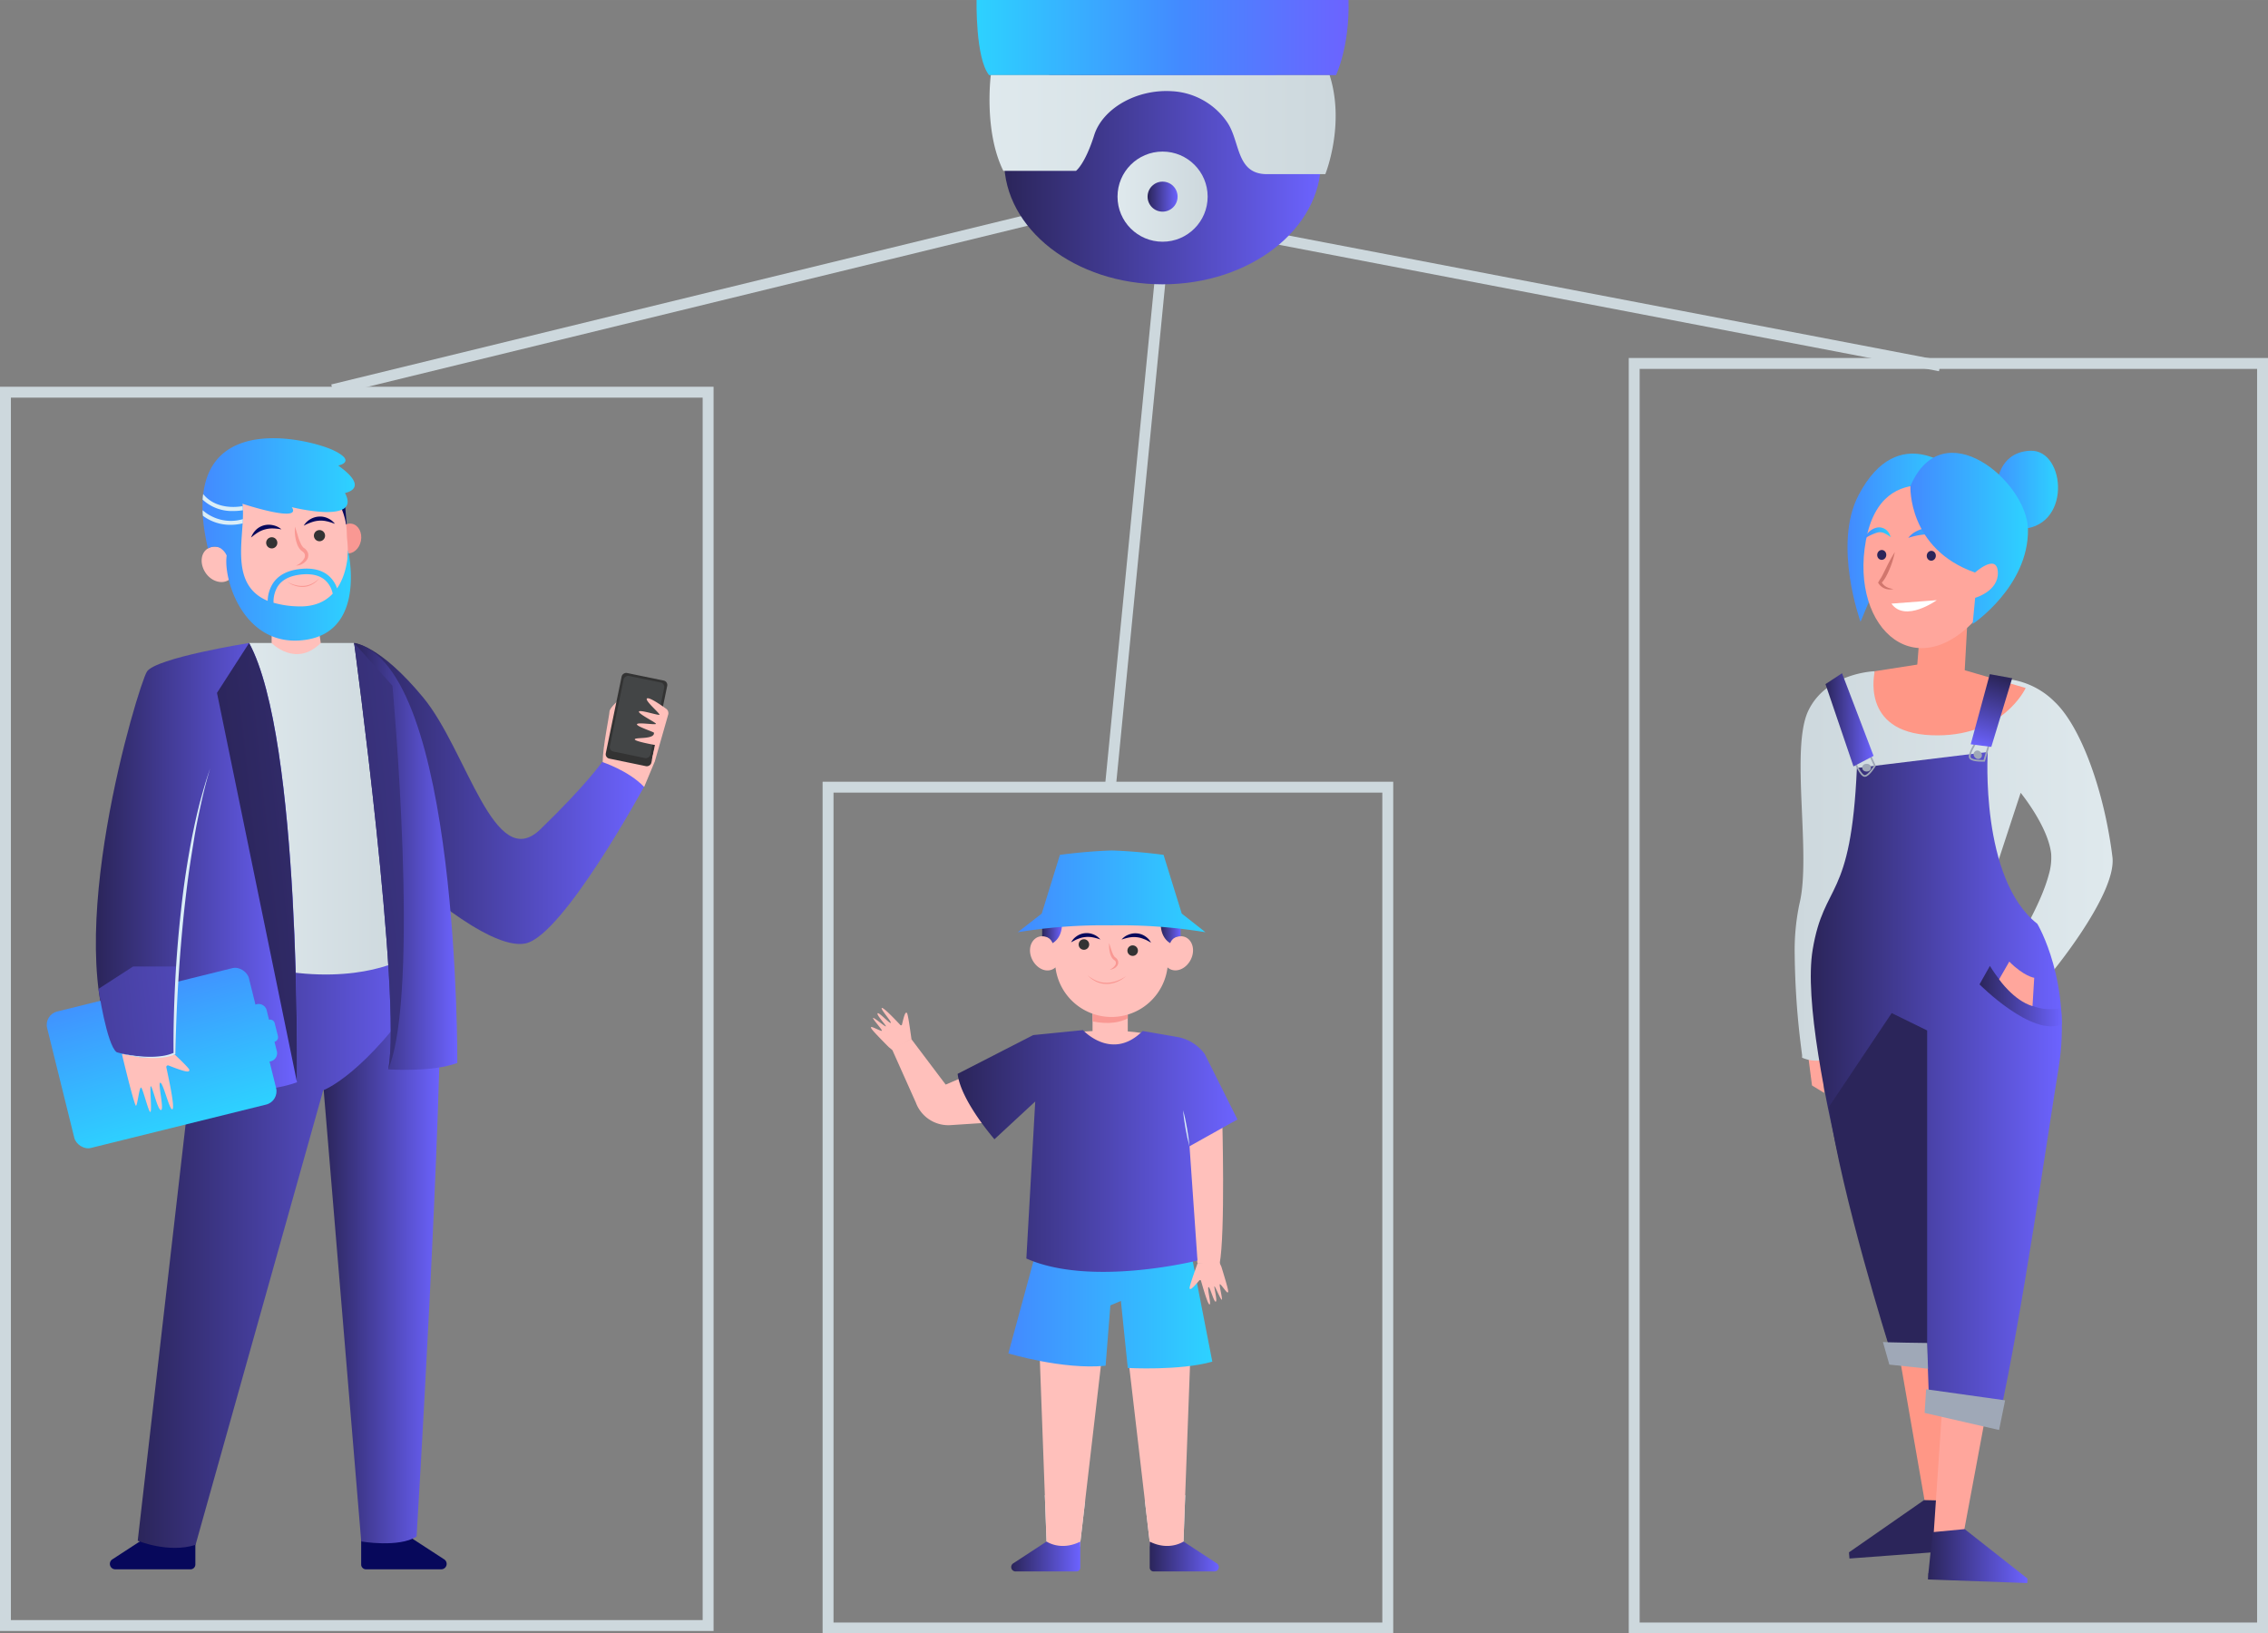 <svg width="624" id="Capa_1" data-name="Capa 1" xmlns="http://www.w3.org/2000/svg" xmlns:xlink="http://www.w3.org/1999/xlink" viewBox="0 0 624.01 449.4"><rect x="0" y="0" width="624.01" height="449.4" fill="#808080" stroke="none"/><defs><style>.cls-1,.cls-19{fill:none;stroke-miterlimit:10;}.cls-1{stroke:#cdd8dd;stroke-width:3px;}.cls-2{fill:url(#linear-gradient);}.cls-3{fill:url(#linear-gradient-2);}.cls-4{fill:url(#linear-gradient-3);}.cls-5{fill:url(#linear-gradient-4);}.cls-6{fill:url(#linear-gradient-5);}.cls-7{fill:url(#linear-gradient-6);}.cls-8{fill:#ff9786;}.cls-9{fill:#2b255a;}.cls-10{fill:#ffa69c;}.cls-11{fill:url(#linear-gradient-7);}.cls-12{fill:url(#linear-gradient-8);}.cls-13{fill:url(#linear-gradient-9);}.cls-14{fill:url(#linear-gradient-10);}.cls-15{fill:url(#linear-gradient-11);}.cls-16{fill:#d1766d;}.cls-17{fill:#fff;}.cls-18{fill:url(#linear-gradient-12);}.cls-19{stroke:#9fa8b7;stroke-width:0.47px;}.cls-20{fill:url(#linear-gradient-13);}.cls-21{fill:#9fa8b7;}.cls-22{fill:url(#linear-gradient-14);}.cls-23{fill:url(#linear-gradient-15);}.cls-24{fill:url(#linear-gradient-16);}.cls-25{fill:#07085b;}.cls-26{fill:#ffc0bb;}.cls-27{fill:url(#linear-gradient-17);}.cls-28{fill:url(#linear-gradient-18);}.cls-29{fill:#fc8d84;opacity:0.6;}.cls-30{fill:#f99893;}.cls-31{fill:#333;}.cls-32{fill:url(#linear-gradient-19);}.cls-33{fill:url(#linear-gradient-20);}.cls-34{fill:url(#linear-gradient-21);}.cls-35{fill:url(#linear-gradient-22);}.cls-36{fill:url(#linear-gradient-23);}.cls-37{fill:url(#linear-gradient-24);}.cls-38{fill:url(#linear-gradient-25);}.cls-39{fill:url(#linear-gradient-26);}.cls-40{fill:url(#linear-gradient-27);}.cls-41,.cls-43{fill:#daeef7;}.cls-42{fill:url(#linear-gradient-28);}.cls-43{opacity:0.1;}.cls-44{fill:url(#linear-gradient-29);}.cls-45{fill:url(#linear-gradient-30);}.cls-46{fill:url(#linear-gradient-31);}.cls-47{fill:url(#linear-gradient-32);}.cls-48{fill:url(#linear-gradient-33);}.cls-49{fill:url(#linear-gradient-34);}.cls-50{fill:url(#linear-gradient-35);}</style><linearGradient id="linear-gradient" x1="278.44" y1="404.62" x2="365.62" y2="404.62" gradientTransform="matrix(1, 0, 0, -1, -2.17, 448.9)" gradientUnits="userSpaceOnUse"><stop offset="0" stop-color="#2b255a"/><stop offset="1" stop-color="#6c63ff"/></linearGradient><linearGradient id="linear-gradient-2" x1="309.63" y1="394.8" x2="334.43" y2="394.8" gradientTransform="matrix(1, 0, 0, -1, -2.17, 448.9)" gradientUnits="userSpaceOnUse"><stop offset="0" stop-color="#dfe9ed"/><stop offset="1" stop-color="#cdd8dd"/></linearGradient><linearGradient id="linear-gradient-3" x1="317.89" y1="394.8" x2="326.16" y2="394.8" xlink:href="#linear-gradient"/><linearGradient id="linear-gradient-4" x1="381.95" y1="432.57" x2="484.32" y2="432.57" gradientTransform="matrix(1, 0, 0, -1, -111.1, 480)" gradientUnits="userSpaceOnUse"><stop offset="0" stop-color="#2dd2ff"/><stop offset="0.55" stop-color="#438aff"/><stop offset="1" stop-color="#6c63ff"/></linearGradient><linearGradient id="linear-gradient-5" x1="385.51" y1="408.63" x2="480.76" y2="408.63" gradientTransform="matrix(1, 0, 0, -1, -111.1, 480)" xlink:href="#linear-gradient-2"/><linearGradient id="linear-gradient-6" x1="659.72" y1="308.13" x2="679.51" y2="308.13" gradientTransform="matrix(1, 0, 0, -1, -111.1, 480)" gradientUnits="userSpaceOnUse"><stop offset="0" stop-color="#438aff"/><stop offset="1" stop-color="#2dd2ff"/></linearGradient><linearGradient id="linear-gradient-7" x1="621.59" y1="294.97" x2="651.31" y2="294.97" xlink:href="#linear-gradient-6"/><linearGradient id="linear-gradient-8" x1="638.31" y1="295.96" x2="649.84" y2="295.96" xlink:href="#linear-gradient-6"/><linearGradient id="linear-gradient-9" x1="638.89" y1="294.77" x2="671.24" y2="294.77" xlink:href="#linear-gradient-6"/><linearGradient id="linear-gradient-10" x1="607.03" y1="204.66" x2="694.54" y2="204.66" gradientTransform="matrix(1, 0, 0, -1, -111.1, 480)" gradientUnits="userSpaceOnUse"><stop offset="0" stop-color="#cdd8dd"/><stop offset="1" stop-color="#dfe9ed"/></linearGradient><linearGradient id="linear-gradient-11" x1="611.44" y1="144.39" x2="680.54" y2="144.39" gradientTransform="matrix(1, 0, 0, -1, -111.1, 480)" xlink:href="#linear-gradient"/><linearGradient id="linear-gradient-12" x1="626.25" y1="296.26" x2="633.46" y2="296.26" xlink:href="#linear-gradient-6"/><linearGradient id="linear-gradient-13" x1="504.43" y1="250.85" x2="517.66" y2="250.85" xlink:href="#linear-gradient"/><linearGradient id="linear-gradient-14" x1="552.56" y1="262.37" x2="546.78" y2="243.23" xlink:href="#linear-gradient"/><linearGradient id="linear-gradient-15" x1="657.91" y1="168.83" x2="680.53" y2="168.83" gradientTransform="matrix(1, 0, 0, -1, -111.1, 480)" xlink:href="#linear-gradient"/><linearGradient id="linear-gradient-16" x1="532.62" y1="20.78" x2="559.99" y2="20.78" xlink:href="#linear-gradient"/><linearGradient id="linear-gradient-17" x1="91.1" y1="382.37" x2="123.41" y2="382.37" gradientTransform="matrix(1, 0, 0, 1, 0, 0)" xlink:href="#linear-gradient"/><linearGradient id="linear-gradient-18" x1="40.06" y1="378.86" x2="123.37" y2="378.86" gradientTransform="matrix(1, 0, 0, 1, 0, 0)" xlink:href="#linear-gradient"/><linearGradient id="linear-gradient-19" x1="65.2" y1="259.65" x2="113.82" y2="259.65" gradientTransform="matrix(1, 0, 0, 1, 0, 0)" xlink:href="#linear-gradient-2"/><linearGradient id="linear-gradient-20" x1="99.61" y1="255.46" x2="179.4" y2="255.46" gradientTransform="matrix(1, 0, 0, 1, 0, 0)" xlink:href="#linear-gradient"/><linearGradient id="linear-gradient-21" x1="28.55" y1="275.55" x2="83.92" y2="275.55" gradientTransform="matrix(1, 0, 0, 1, 0, 0)" xlink:href="#linear-gradient"/><linearGradient id="linear-gradient-22" x1="99.61" y1="272.76" x2="128.03" y2="272.76" gradientTransform="matrix(1, 0, 0, 1, 0, 0)" xlink:href="#linear-gradient"/><linearGradient id="linear-gradient-23" x1="64.16" y1="275.82" x2="284.16" y2="252.82" gradientTransform="matrix(1, 0, 0, 1, 0, 0)" xlink:href="#linear-gradient"/><linearGradient id="linear-gradient-24" x1="64.27" y1="276.88" x2="284.27" y2="253.88" gradientTransform="matrix(1, 0, 0, 1, 0, 0)" xlink:href="#linear-gradient"/><linearGradient id="linear-gradient-25" x1="68.05" y1="295.31" x2="80.55" y2="339.81" gradientTransform="matrix(1, 0, 0, 1, 0, 0)" xlink:href="#linear-gradient-6"/><linearGradient id="linear-gradient-26" x1="39.66" y1="303.28" x2="52.16" y2="347.78" gradientTransform="translate(80.23 -1.6) rotate(13.9)" xlink:href="#linear-gradient-6"/><linearGradient id="linear-gradient-27" x1="-36.84" y1="323.96" x2="121.66" y2="306.96" gradientTransform="matrix(1, 0, 0, 1, 0, 0)" xlink:href="#linear-gradient"/><linearGradient id="linear-gradient-28" x1="57.89" y1="185.49" x2="99.78" y2="185.49" gradientTransform="matrix(1, 0, 0, 1, 0, 0)" xlink:href="#linear-gradient-6"/><linearGradient id="linear-gradient-29" x1="279.6" y1="395.38" x2="335.72" y2="395.38" gradientTransform="matrix(1, 0, 0, 1, 0, 0)" xlink:href="#linear-gradient-6"/><linearGradient id="linear-gradient-30" x1="265.64" y1="353.74" x2="342.61" y2="353.74" gradientTransform="matrix(1, 0, 0, 1, 0, 0)" xlink:href="#linear-gradient"/><linearGradient id="linear-gradient-31" x1="288.91" y1="292.79" x2="294.37" y2="292.79" gradientTransform="matrix(1, 0, 0, 1, 0, 0)" xlink:href="#linear-gradient"/><linearGradient id="linear-gradient-32" x1="321.54" y1="292.79" x2="327" y2="292.79" gradientTransform="matrix(1, 0, 0, 1, 0, 0)" xlink:href="#linear-gradient"/><linearGradient id="linear-gradient-33" x1="282.25" y1="282.33" x2="333.9" y2="282.33" gradientTransform="matrix(1, 0, 0, 1, 0, 0)" xlink:href="#linear-gradient-6"/><linearGradient id="linear-gradient-34" x1="318.5" y1="465.34" x2="337.51" y2="465.34" gradientTransform="matrix(1, 0, 0, 1, 0, 0)" xlink:href="#linear-gradient"/><linearGradient id="linear-gradient-35" x1="280.38" y1="465.34" x2="299.4" y2="465.34" gradientTransform="matrix(1, 0, 0, 1, 0, 0)" xlink:href="#linear-gradient"/></defs><title>People counting solution</title><line class="cls-1" x1="288.17" y1="59.23" x2="91.5" y2="107.23"/><line class="cls-1" x1="319.5" y1="73.9" x2="305.5" y2="216.57"/><line class="cls-1" x1="348.83" y1="65.23" x2="533.77" y2="100.66"/><ellipse class="cls-2" cx="319.87" cy="44.28" rx="43.59" ry="33.94"/><circle class="cls-3" cx="319.87" cy="54.1" r="12.4"/><circle class="cls-4" cx="319.87" cy="54.1" r="4.13"/><path class="cls-5" d="M270.86,37.1s-.34,16,3.45,20.67h95.44s3.79-7.8,3.45-20.67Z" transform="translate(-2.17 -37.1)"/><path class="cls-6" d="M274.78,57.77s-2,15.33,3.44,26.33h20s2.47-1.8,5-9.8c2.26-7.24,11.56-12.79,21.56-12.1a19.64,19.64,0,0,1,15.06,8.56C343.38,76,342.27,84.67,350.28,85h16.54s5.51-13.61,1.18-27.22Z" transform="translate(-2.17 -37.1)"/><path class="cls-7" d="M551.38,172.57s-.45-11.08,9.42-11.46,11.56,21.9-3.51,21.53S551.38,172.57,551.38,172.57Z" transform="translate(-2.17 -37.1)"/><polygon class="cls-8" points="533.66 348.66 537.23 412.85 529.51 412.76 518.69 350.62 533.66 348.66"/><polygon class="cls-9" points="537.61 425.73 536.56 412.89 529.35 412.74 508.72 427.09 508.77 427.77 508.68 427.83 508.78 427.83 508.85 428.79 535.37 426.82 535.31 425.9 537.61 425.73"/><polygon class="cls-10" points="497.23 288.45 498.55 298.64 501.93 300.71 500.9 288.04 497.23 288.45"/><polygon class="cls-10" points="536.08 362.01 531.74 426.15 539.46 426.15 551.03 364.15 536.08 362.01"/><polygon class="cls-8" points="528.6 169.17 527.22 186.56 540.29 189.38 541.99 158.5 528.6 169.17"/><path class="cls-11" d="M540.21,166.73s-15.65-14.43-26.68,6.59c-7.15,13.63.54,34.85.54,34.85l8.49-20.33S532.64,183,540.21,166.73Z" transform="translate(-2.17 -37.1)"/><path class="cls-10" d="M543.36,173.79s-23.25-12.54-27.81,12C511,210.52,530.29,227.26,547.9,205,563.9,184.92,556.9,173.93,543.36,173.79Z" transform="translate(-2.17 -37.1)"/><path class="cls-12" d="M527.21,185.08a6.73,6.73,0,0,1,2.6-2,7.67,7.67,0,0,1,3.33-.72,8.75,8.75,0,0,1,1.73.24,6.9,6.9,0,0,1,1.58.71,6,6,0,0,1,2.29,2.41,22.2,22.2,0,0,0-2.85-1.19,8.79,8.79,0,0,0-2.78-.45A19.57,19.57,0,0,0,527.21,185.08Z" transform="translate(-2.17 -37.1)"/><path class="cls-13" d="M527.79,170.85s-.75,17.28,17.78,23.77c0,0,6-5.4,6.28-.14s-6.24,7.1-6.24,7.1l-.69,7.2s15.39-10.3,15.22-26C560,169.66,536.72,149.88,527.79,170.85Z" transform="translate(-2.17 -37.1)"/><path class="cls-14" d="M583.38,272.91c-.21-1.75-.47-3.51-.77-5.26h0c-2.63-15.76-8.44-31.15-15.16-37.49a21.7,21.7,0,0,0-13-6.24s-3.2,13.84-20.75,12.42C518.19,235.08,518,221.77,518,221.77s-13.26.37-18.29,10.85.88,39.72-2.45,53.15h0a61.9,61.9,0,0,0-1.3,14,219.59,219.59,0,0,0,1.77,25.57l.1.81c.06.5.12.91.16,1.22l0,.4v.33a10,10,0,0,0,8.8-.42L516.56,268,546,264.35l2.49,20.25,7.87-24h0l1.77-5.38s7.55,9.22,8.39,16.77a16.29,16.29,0,0,1-.65,5.72c-2.27,8.62-9.36,19.89-11.11,22.6h0l-.28.43h0l-.09.14s6.29,9.22,10.9,5.45C565.36,306.45,584.64,283.39,583.38,272.91Zm-70.82-6,.72-7.73,1.75.28a22.89,22.89,0,0,1-2.46,7.41Z" transform="translate(-2.17 -37.1)"/><path class="cls-8" d="M531.4,219.67,518,221.77s-4.19,16.77,15.51,17.61,26-13,26-13l-18-5.24Z" transform="translate(-2.17 -37.1)"/><path class="cls-15" d="M562.71,291.26C546.9,278.84,549.07,244,549.07,244l-36,4.39c-1.63,37.08-9,31-12.17,50-4.51,27,22.13,112.42,22.13,112.42l9.49.57.47,13.37,19.23,2.47c6.15-27.38,13.43-78.61,16.35-96.3C572.4,307.32,562.71,291.26,562.71,291.26Z" transform="translate(-2.17 -37.1)"/><path class="cls-16" d="M523.5,189a23.75,23.75,0,0,1-1.36,4.49,22.4,22.4,0,0,1-1,2.14,8.39,8.39,0,0,1-.62,1,4.3,4.3,0,0,1-.39.51,2.38,2.38,0,0,1-.26.26,1,1,0,0,1-.51.24l.38-.64a3,3,0,0,0,.51.81,3.68,3.68,0,0,0,.78.67,4.21,4.21,0,0,0,1,.44,6.79,6.79,0,0,0,1.1.23,4.34,4.34,0,0,1-1.16.12,3.74,3.74,0,0,1-1.19-.24,3.49,3.49,0,0,1-1.07-.64,3.21,3.21,0,0,1-.81-1l.38-.64c-.15,0,.06-.07.12-.2s.19-.28.29-.44a10.41,10.41,0,0,0,.54-1l1-2A42.51,42.51,0,0,1,523.5,189Z" transform="translate(-2.17 -37.1)"/><path class="cls-17" d="M522.57,203.17l12.48-.95S526.36,208.49,522.57,203.17Z" transform="translate(-2.17 -37.1)"/><path class="cls-18" d="M515.15,185.29a4.75,4.75,0,0,1,1.31-1.91,4.52,4.52,0,0,1,2.16-1.13,3.12,3.12,0,0,1,2.49.62,3.49,3.49,0,0,1,1.24,2,9.48,9.48,0,0,0-1.79-1.1,2.93,2.93,0,0,0-1.71-.19A14,14,0,0,0,515.15,185.29Z" transform="translate(-2.17 -37.1)"/><ellipse class="cls-9" cx="533.58" cy="190.02" rx="1.36" ry="1.25" transform="translate(299.44 669.65) rotate(-85.43)"/><path class="cls-19" d="M512.47,246.71s1.69,4,2.82,3.88,2.73-2.8,2.73-2.8l-1.23-2.68" transform="translate(-2.17 -37.1)"/><polygon class="cls-20" points="502.26 188.22 506.81 185.23 515.49 207.96 509.96 210.86 502.26 188.22"/><ellipse class="cls-21" cx="513.58" cy="211.21" rx="1.21" ry="1.07"/><path class="cls-19" d="M545.9,241.2s-2.39,3.64-1.65,4.5,3.85.71,3.85.71l1.43-4.86" transform="translate(-2.17 -37.1)"/><ellipse class="cls-21" cx="546.33" cy="244.76" rx="1.07" ry="1.21" transform="translate(-29.67 378.26) rotate(-40.69)"/><polygon class="cls-22" points="547.46 185.48 553.62 186.6 547.88 205.49 542.22 204.77 547.46 185.48"/><path class="cls-23" d="M549.66,302.85l-2.85,5.08s14.39,14.52,22.62,11c0-1.57-.09-3.08-.2-4.54C565.15,315.42,557.36,315.15,549.66,302.85Z" transform="translate(-2.17 -37.1)"/><path class="cls-10" d="M555,301.66l-2.8,4.88s4,5.81,9.19,7.37l.47-7.79S559,305.71,555,301.66Z" transform="translate(-2.17 -37.1)"/><polygon class="cls-21" points="529.95 382.22 551.68 385.27 550.02 393.43 529.53 388.73 529.95 382.22"/><path class="cls-9" d="M505.4,341.58l17.24-25.75,9.76,4.78v88.88L522,407.83S508.72,365.67,505.4,341.58Z" transform="translate(-2.17 -37.1)"/><path class="cls-21" d="M520.23,406.31c.42.14,12.17.28,12.17.28l.24,7.08L522,412.54Z" transform="translate(-2.17 -37.1)"/><polygon class="cls-24" points="557.82 434.29 557.21 433.82 540.55 420.7 531.74 421.54 530.57 432.85 530.52 432.85 530.48 433.7 530.48 433.7 530.48 433.7 530.45 434.55 557.78 435.54 557.81 434.67 557.82 434.29"/><ellipse class="cls-9" cx="519.91" cy="189.78" rx="1.36" ry="1.25" transform="translate(287.31 655.89) rotate(-85.45)"/><rect class="cls-1" x="449.63" y="99.99" width="172.88" height="347.91"/><path class="cls-25" d="M101.54,458.72v8.82a1.32,1.32,0,0,0,1.32,1.32h20.69a1.49,1.49,0,0,0,.8-2.76L113,458.72S108.2,462,101.54,458.72Z" transform="translate(-2.17 -37.1)"/><path class="cls-25" d="M55.92,458.72v8.82a1.32,1.32,0,0,1-1.32,1.32H33.91a1.49,1.49,0,0,1-.8-2.76l11.34-7.39S49.27,462,55.92,458.72Z" transform="translate(-2.17 -37.1)"/><path class="cls-26" d="M172.06,230s-2.2,1.95-2.2,2.89S168,242.64,168,246.59s11.41,7,11.41,7l2.92-7s-1.56-13.26-1.77-13.26S172.06,230,172.06,230Z" transform="translate(-2.17 -37.1)"/><path class="cls-27" d="M123.36,303c-10.76,13.3-32.26,32.48-32.26,32.48h0l10.46,125.72s10.3,1.78,15.23-1.35C116.79,459.86,124.06,340.33,123.36,303Z" transform="translate(-2.17 -37.1)"/><path class="cls-28" d="M119.29,308c0-1.88,4.16,3.67,4.08,2.17-1.64-31.29-53.87-5.06-53.87-5.06L56.74,316,40.06,461s8.4,3.51,15.91,1.14L91.1,337.06S102.59,333,119.29,308Z" transform="translate(-2.17 -37.1)"/><polygon class="cls-26" points="74.77 168.09 74.71 182.52 88.75 180.36 86.41 164.14 74.77 168.09"/><path class="cls-29" d="M89.65,208.7l-1.08-7.47-11.65,5.32v2.85C79.72,210.09,85,210.71,89.65,208.7Z" transform="translate(-2.17 -37.1)"/><polygon class="cls-25" points="94.91 138.66 95.75 148.56 94.19 149.54 91.29 137.48 94.91 138.66"/><ellipse class="cls-30" cx="98.22" cy="185.26" rx="4.13" ry="3.31" transform="translate(-104.37 209.78) rotate(-79.16)"/><path class="cls-26" d="M96.8,196.88a17.19,17.19,0,0,0,.74-3.1,32.64,32.64,0,0,0,.14-8.32c-.05-.54-.08-1.08-.09-1.63a17.69,17.69,0,1,0-35,3.89,3.83,3.83,0,0,0-3.43.41c-1.87,1.33-2,4.3-.38,6.64s4.53,3.16,6.41,1.83a3.37,3.37,0,0,0,.68-.65c2.57,8.31,10.84,13.46,19.16,11.66a15.87,15.87,0,0,0,9.68-6.5,7.85,7.85,0,0,0,.48-.67A15.3,15.3,0,0,0,96.8,196.88Z" transform="translate(-2.17 -37.1)"/><circle class="cls-31" cx="76.92" cy="186.45" r="1.54" transform="translate(-39.96 -16.54) rotate(-12.25)"/><circle class="cls-31" cx="90.06" cy="184.48" r="1.54" transform="translate(-39.25 -13.8) rotate(-12.25)"/><path class="cls-25" d="M79.6,182.74a14.51,14.51,0,0,0-2.31-.25,7.63,7.63,0,0,0-2.15.25,7.06,7.06,0,0,0-2,.86l-.24.14-.23.16-.47.33c-.31.23-.6.5-.95.73a6.81,6.81,0,0,1,.55-1.1,5.6,5.6,0,0,1,.81-1,5,5,0,0,1,2.22-1.24,5.26,5.26,0,0,1,2.54,0A4.87,4.87,0,0,1,79.6,182.74Z" transform="translate(-2.17 -37.1)"/><path class="cls-25" d="M85.74,181.73A4.87,4.87,0,0,1,87.46,180a5.26,5.26,0,0,1,2.42-.77,5,5,0,0,1,2.5.46,5.61,5.61,0,0,1,1.07.64,6.81,6.81,0,0,1,.87.87c-.41-.11-.76-.27-1.13-.38l-.55-.16-.27-.08-.27-.05a7.07,7.07,0,0,0-2.14-.18,7.63,7.63,0,0,0-2.11.45A14.49,14.49,0,0,0,85.74,181.73Z" transform="translate(-2.17 -37.1)"/><path class="cls-30" d="M83.33,182a11.85,11.85,0,0,0,.18,3.32,9.13,9.13,0,0,0,.47,1.64,4.32,4.32,0,0,0,1,1.55c.55.43.8.55,1,1a1.49,1.49,0,0,1-.09,1.2,4.59,4.59,0,0,1-2.3,2,3.76,3.76,0,0,0,3-1.56,2.27,2.27,0,0,0,.31-1.94,2.81,2.81,0,0,0-1.2-1.41,4.11,4.11,0,0,1-.79-1.17,13.88,13.88,0,0,1-.59-1.45C84,184.08,83.66,183,83.33,182Z" transform="translate(-2.17 -37.1)"/><path class="cls-32" d="M99.61,214H90.42c-6.87,6.89-13.54,0-13.54,0H70.71s-16.32,85.61,7.22,89.9,35.89-3.32,35.89-3.32V260.46Z" transform="translate(-2.17 -37.1)"/><path class="cls-33" d="M99.61,214s6.93.39,19,15,19.53,48.56,32.23,36.27,17-18.53,17-18.53,7.23,2.34,11.52,6.83c0,0-22.27,41-32.62,43.1s-33-18.92-33-18.92Z" transform="translate(-2.17 -37.1)"/><path class="cls-34" d="M70.71,214s-25.78,4.1-28.13,7.9S18.44,297,34.26,326.58c0,0,8.24,2.72,15.9.38v7.9s20,5,33.74,0C83.9,334.85,85.07,240.37,70.71,214Z" transform="translate(-2.17 -37.1)"/><path class="cls-35" d="M99.61,214s13.18,97.7,9.38,117.3c0,0,12,.88,19-1.75C128,329.59,128.61,220.19,99.61,214Z" transform="translate(-2.17 -37.1)"/><path class="cls-36" d="M70.71,214l-8.84,13.73,22,107.08S85.07,240.37,70.71,214Z" transform="translate(-2.17 -37.1)"/><path class="cls-37" d="M110.14,225.77,99.61,214s13.18,97.7,9.38,117.3C117.9,309.95,110.14,225.77,110.14,225.77Z" transform="translate(-2.17 -37.1)"/><path class="cls-38" d="M76.19,317.66l-.67-2.71a2.29,2.29,0,0,0-4.44,1.1l2.85,11.48a2.29,2.29,0,0,0,4.44-1.1l-.67-2.71a1.29,1.29,0,0,0,.94-1.56l-.88-3.54A1.29,1.29,0,0,0,76.19,317.66Z" transform="translate(-2.17 -37.1)"/><rect class="cls-39" x="18.06" y="308.85" width="57.19" height="38.67" rx="3.76" ry="3.76" transform="translate(-79.66 -16.27) rotate(-13.9)"/><path class="cls-26" d="M50,327l-3.48.87s-2.77.2-2.87.18-3.08-.11-3.08-.11l-4.86-.9c.71,3.14,3.48,14.29,3.87,14.28s.92-5.21,1.41-5,2.14,7.15,2.58,6.69-.3-7.09.11-7.06,1.91,6.78,2.81,6.54-1-7.6-.2-7.51,2.53,7.67,3.31,7.31-1.09-8.82-1.66-11.53a.45.45,0,0,1,.61-.51c5.12,2,5.64,1.86,5.73,1.25C54.34,331.19,52.35,329.21,50,327Z" transform="translate(-2.17 -37.1)"/><path class="cls-40" d="M29.26,309.17s2.28,15.4,5,17.41c0,0,8.43,2.71,16.16.55v-7.61L50.6,303H38.8Z" transform="translate(-2.17 -37.1)"/><path class="cls-41" d="M57.13,258l-.6,2.41c-.2.8-.37,1.61-.56,2.42l-.27,1.21-.25,1.21c-.17.81-.34,1.62-.5,2.43q-.94,4.87-1.68,9.79T52,287.33q-1.11,9.87-1.62,19.78c-.33,6.55-.53,13.11-.46,19.67a12.89,12.89,0,0,1-3.34.88,23.11,23.11,0,0,1-3.67.19,35.91,35.91,0,0,1-3.68-.28c-1.22-.16-2.44-.35-3.65-.61a36.78,36.78,0,0,0,3.63.77,36.11,36.11,0,0,0,3.69.41,23.49,23.49,0,0,0,3.73-.06,12.64,12.64,0,0,0,3.66-.88l.15-.06V327c.1-6.6.38-13.2.78-19.79s.95-13.17,1.64-19.74c.37-3.28.75-6.56,1.2-9.83s1-6.53,1.52-9.78,1.21-6.49,1.92-9.71S59,251.68,60,248.5C58.88,251.63,58,254.81,57.13,258Z" transform="translate(-2.17 -37.1)"/><path class="cls-42" d="M95.23,165.18s5.21-1-1.21-4.14S50,148.09,59.39,188h0l.15-.09a3.5,3.5,0,0,1,3-.15,4.53,4.53,0,0,1,2,2.21c-1,6.73,4.92,25.7,21.81,23.15s11.56-24.68,11.56-24.68.11,6-3,10.53a8,8,0,0,0-2.13-3.3c-1.93-1.77-4.71-2.44-8.27-2-3.34.41-5.76,1.71-7.21,3.87a9.36,9.36,0,0,0-1.48,4.87c-11.24-4.7-5.9-18.67-6.93-26.71l0,0s16.58,5.44,13.56.93c0,0,19.32,4.85,14.64-3.89C97.11,172.67,104.23,171.6,95.23,165.18Zm-16.6,33.19c1.18-1.76,3.23-2.82,6.08-3.17,3.07-.38,5.43.16,7,1.59a6.91,6.91,0,0,1,2,3.65c-2,2.13-5,3.64-9.48,3.49a26.64,26.64,0,0,1-6.8-1A8.07,8.07,0,0,1,78.62,198.37Z" transform="translate(-2.17 -37.1)"/><path class="cls-30" d="M81.22,197.17a9.38,9.38,0,0,0,2.25.9,7.25,7.25,0,0,0,2.38.21,6.19,6.19,0,0,0,2.28-.67,8.63,8.63,0,0,0,1.94-1.44,6.59,6.59,0,0,1-1.84,1.63,5.85,5.85,0,0,1-1.14.51,6.17,6.17,0,0,1-1.23.25,6.47,6.47,0,0,1-2.46-.29A7.1,7.1,0,0,1,81.22,197.17Z" transform="translate(-2.17 -37.1)"/><rect class="cls-31" x="165.26" y="228.67" width="24.05" height="12.8" rx="1.22" ry="1.22" transform="translate(-90.9 324.14) rotate(-78.35)"/><rect class="cls-43" x="166.82" y="228.67" width="21.23" height="11.39" rx="1.22" ry="1.22" transform="translate(-90.1 323.72) rotate(-78.35)"/><path class="cls-26" d="M185.43,232.08c-1.46-1.06-4.56-3.19-5.22-2.83-.86.48,3.71,4.25,3.37,4.49s-5.48-1.5-5.62-.85,4.73,3,4.68,3.36-4.93-.49-5.21.09,4.65,2.13,4.67,2.36c.21,1.93-5.18,1.17-5.28,1.81-.07.46,3.51,1.18,5.56,1.56l-.82,4,.76.58,3.71-13A1.49,1.49,0,0,0,185.43,232.08Z" transform="translate(-2.17 -37.1)"/><path class="cls-41" d="M58,179a12.5,12.5,0,0,0,7.61,2.49,14.55,14.55,0,0,0,3.35-.4q0-.59.06-1.17a11.75,11.75,0,0,1-11.09-2.44Q57.92,178.23,58,179Z" transform="translate(-2.17 -37.1)"/><path class="cls-41" d="M69,177.48q0-.58-.06-1.14c-1.21.23-7.26,1.13-10.88-3.32-.06.5-.11,1-.14,1.54a11.84,11.84,0,0,0,8.45,3.13A15.66,15.66,0,0,0,69,177.48Z" transform="translate(-2.17 -37.1)"/><path class="cls-41" d="M289.64,448.46l.6,16.1,6.13,3.29,2.9-5.27,1.46-12.5A75.53,75.53,0,0,1,289.64,448.46Z" transform="translate(-2.17 -37.1)"/><path class="cls-41" d="M328.27,448.46l-.6,16.1-6.13,3.29-2.9-5.27-1.46-12.5A75.53,75.53,0,0,0,328.27,448.46Z" transform="translate(-2.17 -37.1)"/><path class="cls-26" d="M328.54,352.45c-.14,3.2.81,11,.89,14.92s2.1,16.05,2.21,17.29l6.08.22c1.61-8.33.73-40.15.73-40.15l.24-.61s-7.76,1.09-10.08,2.55S328.67,349.25,328.54,352.45Z" transform="translate(-2.17 -37.1)"/><polygon class="cls-26" points="327.87 363.44 325.49 427.46 319.37 430.75 316.47 425.49 310.18 371.61 327.87 363.44"/><polygon class="cls-26" points="285.7 363.44 288.07 427.46 294.2 430.75 297.1 425.49 303.38 371.61 285.7 363.44"/><path class="cls-44" d="M288.17,378l-8.56,31.45s15,4.58,26.75,3.4l1.31-16.6,2.9-1.23,1.89,18.44s14.26.82,23.26-1.73L329,377.22Z" transform="translate(-2.17 -37.1)"/><path class="cls-26" d="M316.65,321.38s-5.87-1.23-16.78-.45,5,6.91,5,6.91,5.6-.18,5.84-.23S316.65,321.38,316.65,321.38Z" transform="translate(-2.17 -37.1)"/><rect class="cls-26" x="302.77" y="315.22" width="9.69" height="16.98" transform="translate(613.06 610.33) rotate(180)"/><path class="cls-26" d="M269.07,332.63l-6.71,2.87-9.51-12.61-5.3,2.79,6.6,14.76a9.53,9.53,0,0,0,9.57,6.21l11.64-.76Z" transform="translate(-2.17 -37.1)"/><path class="cls-26" d="M247.69,326c-.54-.46-1-.82-1-.82-5.12-5.17-5-5.29-4.82-5.51s2.87,1.3,2.95,1-2.79-3.46-2.42-3.52,3.38,2.53,3.51,2.32-2.69-3.22-2.27-3.58,3.4,3,3.62,2.62-2.92-3.82-2.48-4.09,4,3.5,5.11,4.69a.27.27,0,0,0,.45-.13c.74-3.18,1-3.39,1.32-3.23s.89,4.43,1.28,7.19l-5.22,3Z" transform="translate(-2.17 -37.1)"/><path class="cls-26" d="M337.67,384.38c.27.65.54,1.2.54,1.2,2.14,6.95,2,7,1.72,7.11s-1.94-2.48-2.15-2.25.88,4.36.52,4.24-1.83-3.81-2-3.68.9,4.1.36,4.22-1.61-4.27-2-4,.82,4.74.31,4.77-1.9-4.94-2.36-6.52a.27.27,0,0,0-.46-.1c-2.13,2.48-2.44,2.55-2.66,2.25s1.26-4.34,2.19-7l6-.28Z" transform="translate(-2.17 -37.1)"/><path class="cls-30" d="M302.79,318.13v-5.79h9.67v4.93C310.38,318.38,307.29,319,302.79,318.13Z" transform="translate(-2.17 -37.1)"/><path class="cls-26" d="M287.53,295a3.6,3.6,0,0,1,3.24.13,17.22,17.22,0,0,1,34.45,0,3.59,3.59,0,0,1,3.24-.13c1.94,1,2.54,3.69,1.34,6.1s-3.73,3.6-5.67,2.65a3.17,3.17,0,0,1-.73-.5,15.53,15.53,0,0,1-30.83,0,3.17,3.17,0,0,1-.73.5c-1.94,1-4.47-.23-5.67-2.65S285.6,296,287.53,295Z" transform="translate(-2.17 -37.1)"/><circle class="cls-31" cx="313.8" cy="298.64" r="1.45" transform="translate(-3.69 558.57) rotate(-86.87)"/><circle class="cls-31" cx="301.32" cy="298.78" r="1.45" transform="matrix(0.05, -1, 1, 0.05, -15.62, 546.24)"/><path class="cls-25" d="M310.76,295.6a13.66,13.66,0,0,1,2.1-.57,7.17,7.17,0,0,1,2-.08,6.64,6.64,0,0,1,2,.5,6,6,0,0,1,1,.44c.33.16.63.37,1,.53a6.37,6.37,0,0,0-.67-.94,5.27,5.27,0,0,0-.89-.76,4.72,4.72,0,0,0-2.25-.82,4.93,4.93,0,0,0-2.36.34A4.57,4.57,0,0,0,310.76,295.6Z" transform="translate(-2.17 -37.1)"/><path class="cls-25" d="M304.92,295.58a4.57,4.57,0,0,0-1.86-1.38,4.94,4.94,0,0,0-2.36-.36,4.72,4.72,0,0,0-2.25.8,5.25,5.25,0,0,0-.9.76,6.36,6.36,0,0,0-.68.94c.36-.16.67-.36,1-.52a6,6,0,0,1,1-.44,6.64,6.64,0,0,1,2-.48,7.17,7.17,0,0,1,2,.1A13.69,13.69,0,0,1,304.92,295.58Z" transform="translate(-2.17 -37.1)"/><path class="cls-30" d="M307.35,296.58a8.12,8.12,0,0,0,.12,2.28,6.27,6.27,0,0,0,.32,1.12,3,3,0,0,0,.68,1.06c.38.3.55.38.66.66a1,1,0,0,1-.06.82,3.15,3.15,0,0,1-1.57,1.34,2.58,2.58,0,0,0,2.06-1.07,1.55,1.55,0,0,0,.21-1.33,1.91,1.91,0,0,0-.82-1,2.81,2.81,0,0,1-.54-.8,9.51,9.51,0,0,1-.4-1C307.78,298,307.57,297.31,307.35,296.58Z" transform="translate(-2.17 -37.1)"/><path class="cls-45" d="M316.56,320.75l9.48,1.64a11.93,11.93,0,0,1,7.6,4.71l9,18-13.19,7.37,2.19,31.43s-29.29,7.38-47.08-.55L287,340.15l-11.22,10.39s-9.31-10.66-10.13-18l20.8-10.66,13.69-1.37S308.07,329.22,316.56,320.75Z" transform="translate(-2.17 -37.1)"/><path class="cls-41" d="M329.42,352.45c-.13-1.67-.38-3.32-.67-5s-.62-3.27-1.07-4.89c.13,1.67.38,3.32.67,5S329,350.83,329.42,352.45Z" transform="translate(-2.17 -37.1)"/><path class="cls-30" d="M312,305.66a11.17,11.17,0,0,1-2.57,1.31,8.62,8.62,0,0,1-2.79.51,7.36,7.36,0,0,1-2.77-.54,10.27,10.27,0,0,1-2.45-1.5,7.84,7.84,0,0,0,2.35,1.74,7,7,0,0,0,1.4.48,7.34,7.34,0,0,0,1.48.16,7.69,7.69,0,0,0,2.89-.6A8.45,8.45,0,0,0,312,305.66Z" transform="translate(-2.17 -37.1)"/><path class="cls-46" d="M288.91,290.23v4.49a2.79,2.79,0,0,1,2.85,1.86s2.67-1.25,2.61-5.46S288.91,290.23,288.91,290.23Z" transform="translate(-2.17 -37.1)"/><path class="cls-47" d="M327,290.23v4.49a2.79,2.79,0,0,0-2.85,1.86s-2.67-1.25-2.61-5.46S327,290.23,327,290.23Z" transform="translate(-2.17 -37.1)"/><path class="cls-48" d="M327.31,288.45l-5-16.15s-7.06-1-14.26-1.21c-7.2.21-14.26,1.21-14.26,1.21l-5,16.15-6.59,5.13a145.31,145.31,0,0,1,25.82-1.89,145.32,145.32,0,0,1,25.82,1.89Z" transform="translate(-2.17 -37.1)"/><path class="cls-49" d="M318.5,461.24v7.14a1.07,1.07,0,0,0,1.07,1.07H336.3a1.21,1.21,0,0,0,.65-2.23l-9.16-6S323.88,463.93,318.5,461.24Z" transform="translate(-2.17 -37.1)"/><path class="cls-50" d="M299.4,461.24v7.14a1.07,1.07,0,0,1-1.07,1.07H281.6a1.21,1.21,0,0,1-.65-2.23l9.17-6S294,463.93,299.4,461.24Z" transform="translate(-2.17 -37.1)"/><rect class="cls-1" x="227.83" y="216.57" width="154" height="231.33"/><rect class="cls-1" x="1.5" y="107.9" width="193.33" height="339.33"/></svg>